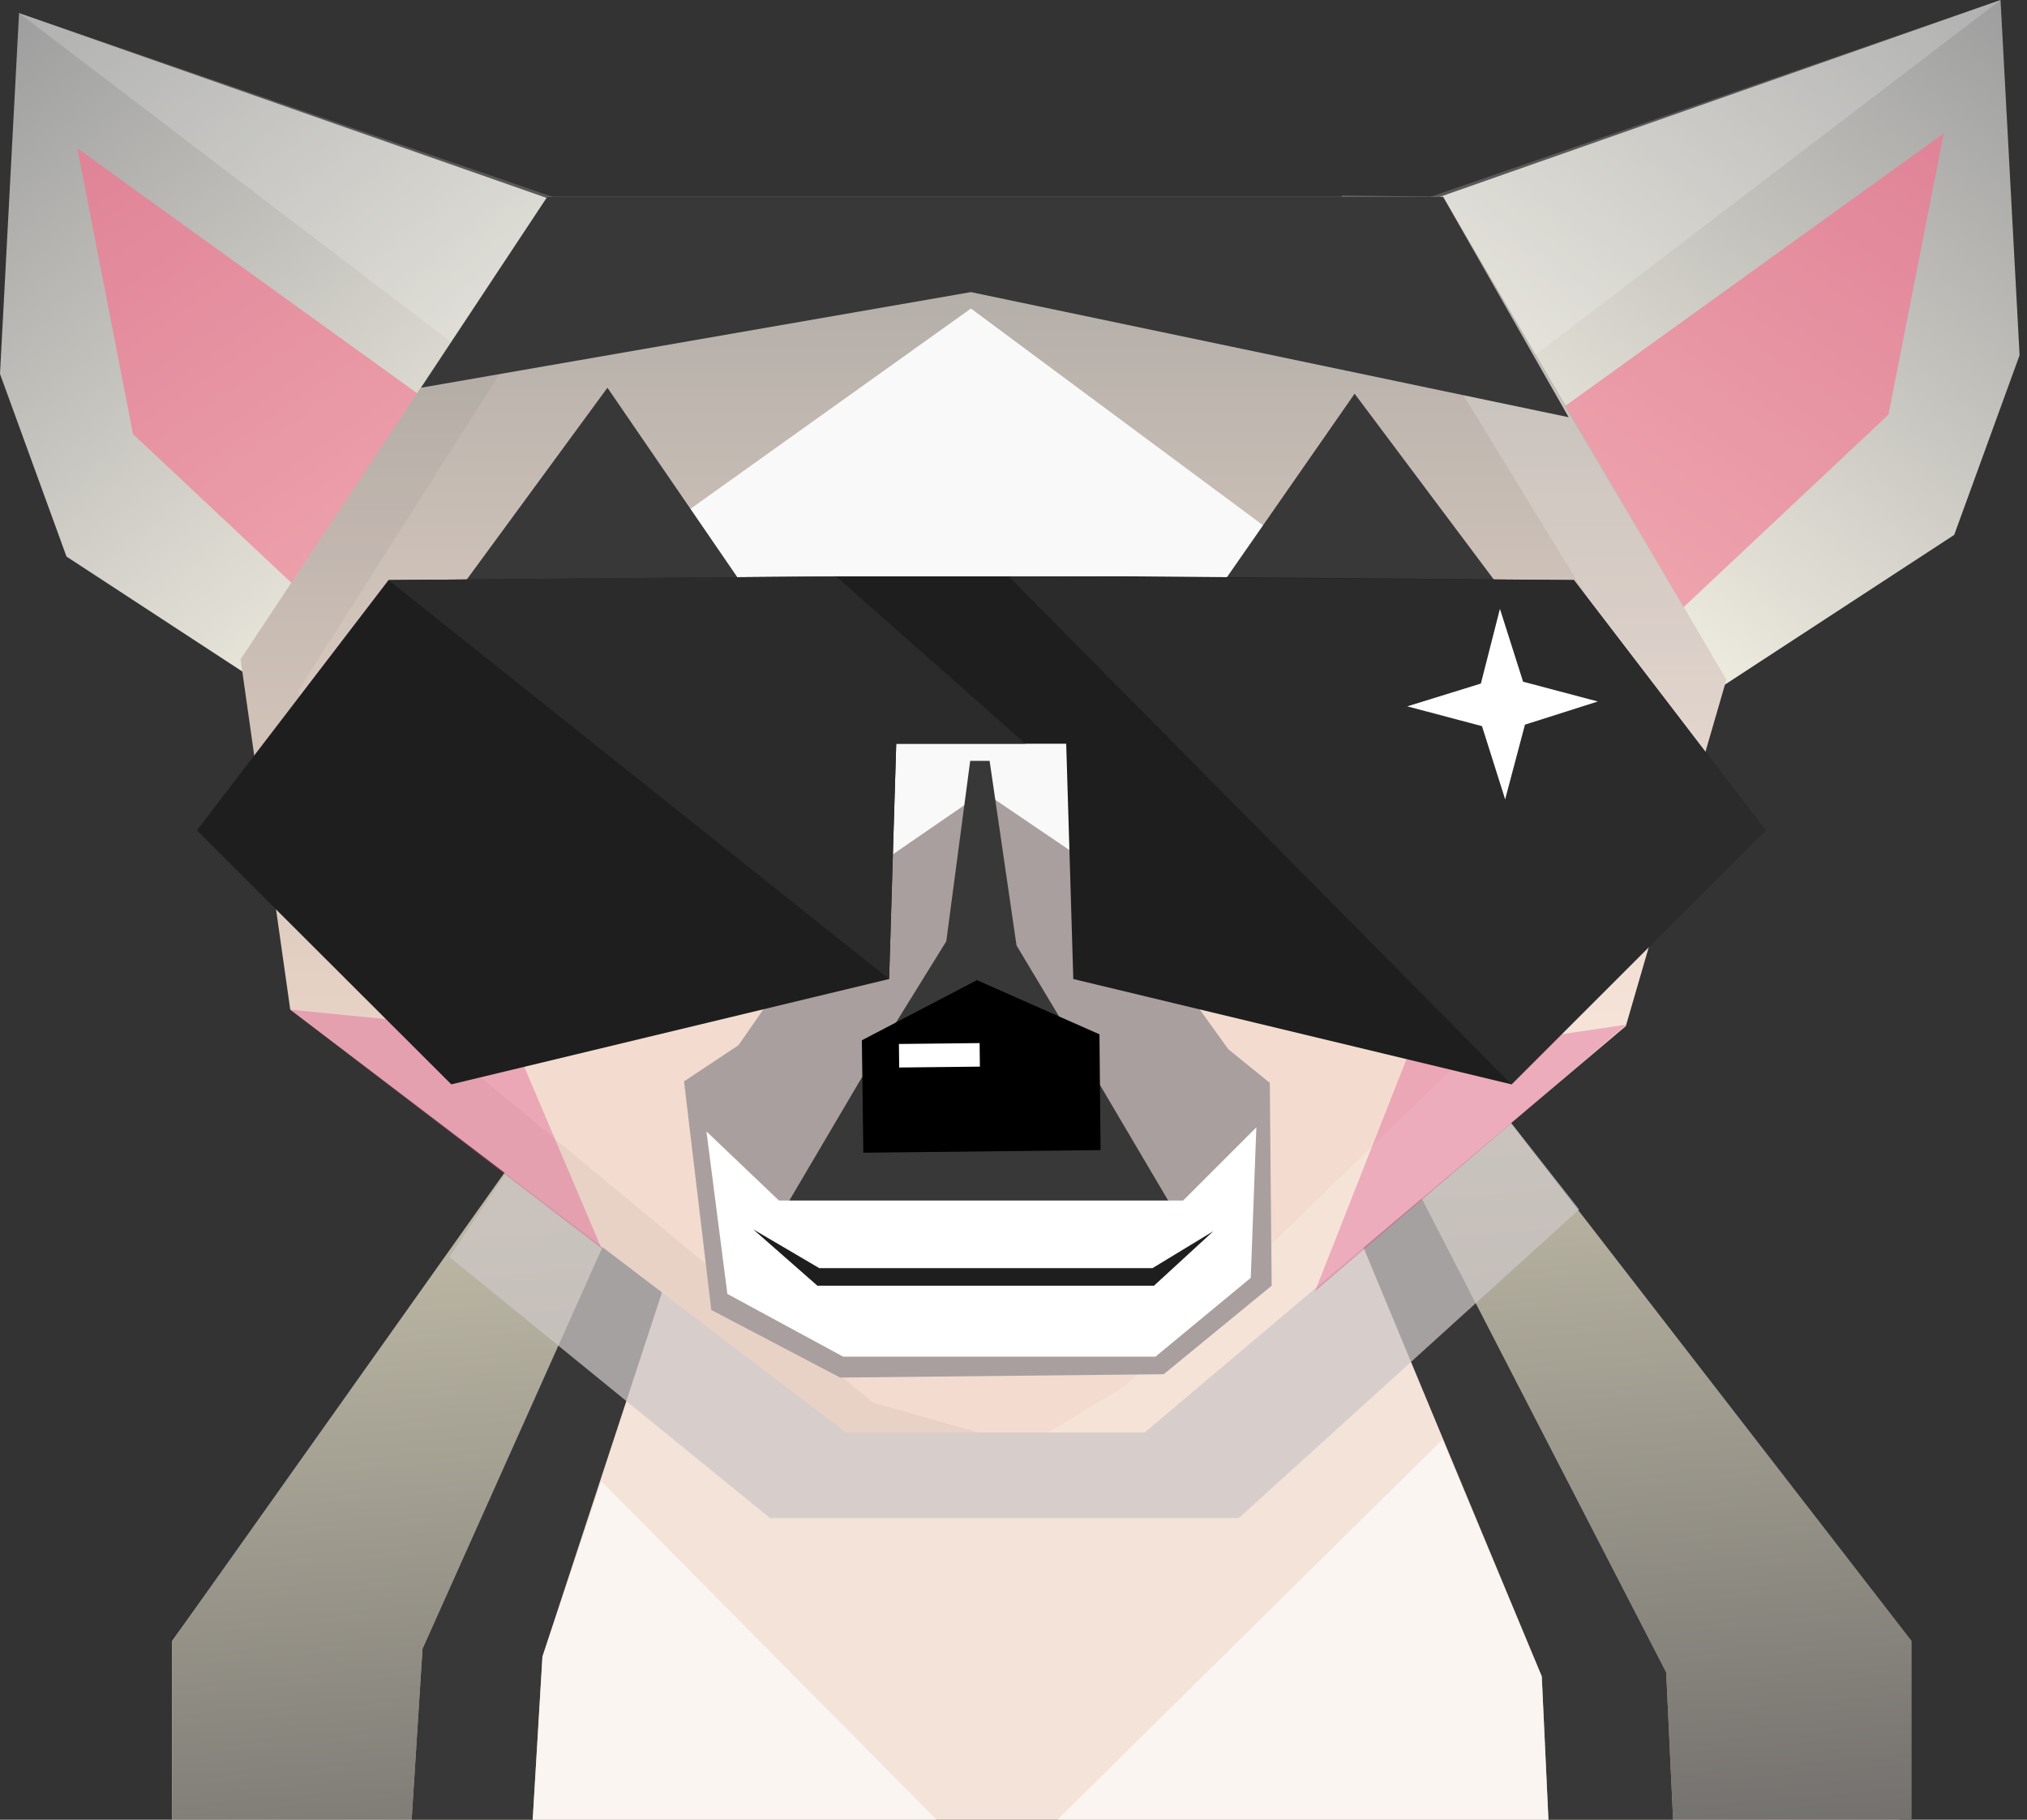 <svg width="235" height="211" viewBox="0 0 235 211" fill="none" xmlns="http://www.w3.org/2000/svg">
<rect x="0" y="0" width="235" height="211" fill="#333333" stroke="none"/>
<path d="M67.695 123.956L19.966 190.265V223.268H220.237V190.265L163.586 114.991L67.695 123.956Z" fill="#F3E3D8"/>
<path d="M19.966 223.269V190.266L62.065 130.93L72.416 138.856L48.985 191.175L46.949 223.182L19.966 223.269Z" fill="url(#paint0_linear_116_237)"/>
<path d="M221.623 190.266V223.269H194.553L193.167 193.904L161.854 133.182L171.382 125.342L221.623 190.266Z" fill="url(#paint1_linear_116_237)"/>
<path d="M46.949 223.182L48.985 191.175L72.416 138.855L78.696 143.923L62.888 192.085L61.025 223.269L46.949 223.182Z" fill="#383838"/>
<path d="M161.854 133.182L193.168 193.904L194.553 223.269H180.088L178.745 194.38L155.573 138.639L161.854 133.182Z" fill="#383838"/>
<path opacity="0.64" d="M69.731 171.772L115.511 217.985L167.224 166.921L178.745 194.38L180.088 223.269H61.025L62.888 192.085L69.731 171.772Z" fill="white"/>
<g style="mix-blend-mode:multiply" opacity="0.74">
<path d="M171.382 125.342L134.135 156.31H95.328L62.065 130.929L52.103 145.742L89.264 176.016H143.62L183.076 140.241L171.382 125.342Z" fill="#CDC7C6"/>
</g>
<g style="mix-blend-mode:multiply" opacity="0.74">
<path d="M78.393 128.721L100.308 145.352H133.788L155.833 126.685L160.554 133.312L135.174 161.291H99.182L73.022 136.3L78.393 128.721Z" fill="#CDC7C6"/>
</g>
<path d="M35.862 82.941L78.956 28.412L2.209 1.516L0 43.354L7.709 64.533L35.862 82.941Z" fill="url(#paint2_linear_116_237)"/>
<path d="M52.017 58.253L56.478 51.453L8.965 17.194L15.419 50.327L44.74 77.873L52.017 58.253Z" fill="url(#paint3_linear_116_237)"/>
<g style="mix-blend-mode:screen" opacity="0.19">
<path d="M2.209 1.516L72.979 25.9L60.376 45.823L2.209 1.516Z" fill="white"/>
</g>
<path d="M198.841 80.126L156.44 26.506L231.931 0L234.14 41.189L226.56 62.022L198.841 80.126Z" fill="url(#paint4_linear_116_237)"/>
<path d="M182.946 55.871L178.572 49.158L225.348 15.462L218.938 48.075L190.093 75.188L182.946 55.871Z" fill="url(#paint5_linear_116_237)"/>
<g style="mix-blend-mode:screen" opacity="0.19">
<path d="M231.931 0L162.33 24.038L174.717 43.657L231.931 0Z" fill="white"/>
</g>
<path d="M167.311 22.825H118.283H112.522H63.451L27.892 76.444L33.653 117.07L98.1 166.098H113.475H117.33H132.705L188.49 118.975L200.141 78.826L167.311 22.825Z" fill="url(#paint6_linear_116_237)"/>
<path d="M78.913 59.813L112.566 35.775L153.711 66.309L133.528 87.965L129.414 104.813L113.172 118.283L99.572 108.668L96.714 87.965L78.913 59.813Z" fill="#F9F9F9"/>
<g style="mix-blend-mode:screen" opacity="0.19">
<path d="M167.051 22.825L200.141 78.826L188.49 118.976L132.705 166.098H121.531L130.54 160.641L175.453 117.027L191.305 81.209L155.487 22.652L167.051 22.825Z" fill="white"/>
</g>
<path d="M98.619 102.431L85.626 121.184L90.39 141.107L136.3 140.674L142.407 121.661L127.508 100.958L114.038 91.819L98.619 102.431Z" fill="#AA9F9F"/>
<g style="mix-blend-mode:multiply" opacity="0.07">
<path d="M27.892 76.444L63.451 22.825H87.921L68.431 26.809L34.606 80.039L40.799 112.522L101.218 162.633L113.475 166.098H98.1L33.653 117.07L27.892 76.444Z" fill="#4C4C4C"/>
</g>
<path d="M70.424 44.957L96.93 83.634L101.261 102.431L65.919 111.57L39.933 86.536L70.424 44.957Z" fill="#383838"/>
<path d="M157.046 45.65L130.626 83.634L126.295 102.431L161.68 111.569L187.667 86.536L157.046 45.65Z" fill="#383838"/>
<path d="M63.451 22.825H167.311L181.863 48.378L112.565 33.869L48.812 44.957L63.451 22.825Z" fill="#383838"/>
<path opacity="0.34" d="M33.653 117.07L59.033 119.582L69.731 144.746L33.653 117.07Z" fill="#DE4184"/>
<path opacity="0.34" d="M188.577 118.802L163.153 122.57L152.455 149.726L188.577 118.802Z" fill="#DE4184"/>
<path d="M182.47 67.262L130.626 66.829H96.93L45.044 67.262L22.825 96.281L52.32 125.732L103.08 113.518L103.903 86.233H123.61L124.433 113.518L175.237 125.732L204.688 96.281L182.47 67.262Z" fill="#1E1E1E"/>
<path d="M204.688 96.281L182.47 67.262L116.94 66.829L175.237 125.732L204.688 96.281Z" fill="#2B2B2B"/>
<path d="M176.796 84.024L185.242 81.338L176.579 79.043L173.894 70.597L171.685 79.259L163.153 81.901L171.815 84.197L174.5 92.686L176.796 84.024Z" fill="white"/>
<path d="M103.08 113.518L45.044 67.262L96.93 66.829L118.889 86.233H103.903L103.08 113.518Z" fill="#2B2B2B"/>
<path d="M79.303 125.386L85.626 121.185L142.407 121.661L147.215 125.559L147.431 149.077L134.914 159.342L97.407 159.731L82.464 151.892L79.303 125.386Z" fill="#AA9F9F"/>
<path d="M109.707 109.144L112.479 88.225H114.731L117.85 109.62L126.512 124.086L136.3 140.674L125.819 154.664L113.475 154.317L101.998 154.231L90.39 141.107L99.572 125.515L109.707 109.144Z" fill="#383838"/>
<path d="M81.901 131.189L90.304 139.202H137.166L145.655 130.713L145.006 148.167L133.961 157.306H97.753L84.327 150.03L81.901 131.189Z" fill="white"/>
<path d="M87.315 142.537L94.981 147.041H133.615L140.674 142.753L133.788 149.077H94.765L87.315 142.537Z" fill="#1E1E1E"/>
<path d="M113.259 113.648L99.919 120.622L100.092 133.658L127.594 133.355L127.465 119.929L113.259 113.648Z" fill="black"/>
<path d="M113.572 120.947L104.217 121.05L104.247 123.779L113.602 123.676L113.572 120.947Z" fill="white"/>
<defs>
<linearGradient id="paint0_linear_116_237" x1="43.181" y1="144.096" x2="50.501" y2="234.183" gradientUnits="userSpaceOnUse">
<stop stop-color="#BCB7A4"/>
<stop offset="1" stop-color="#6B6968"/>
</linearGradient>
<linearGradient id="paint1_linear_116_237" x1="189.313" y1="132.142" x2="196.676" y2="222.229" gradientUnits="userSpaceOnUse">
<stop stop-color="#BCB7A4"/>
<stop offset="1" stop-color="#6B6968"/>
</linearGradient>
<linearGradient id="paint2_linear_116_237" x1="59.163" y1="66.093" x2="5.804" y2="-0.044" gradientUnits="userSpaceOnUse">
<stop stop-color="#F0EDE1"/>
<stop offset="1" stop-color="#9F9F9F"/>
</linearGradient>
<linearGradient id="paint3_linear_116_237" x1="-13.99" y1="-20.66" x2="58.99" y2="83.85" gradientUnits="userSpaceOnUse">
<stop stop-color="#D66D89"/>
<stop offset="1" stop-color="#F2ADB3"/>
</linearGradient>
<linearGradient id="paint4_linear_116_237" x1="175.886" y1="63.581" x2="228.423" y2="-1.516" gradientUnits="userSpaceOnUse">
<stop stop-color="#F0EDE1"/>
<stop offset="1" stop-color="#9F9F9F"/>
</linearGradient>
<linearGradient id="paint5_linear_116_237" x1="247.913" y1="-21.786" x2="176.103" y2="81.078" gradientUnits="userSpaceOnUse">
<stop stop-color="#D66D89"/>
<stop offset="1" stop-color="#F2ADB3"/>
</linearGradient>
<linearGradient id="paint6_linear_116_237" x1="114.038" y1="22.392" x2="114.038" y2="118.412" gradientUnits="userSpaceOnUse">
<stop stop-color="#ACA9A4"/>
<stop offset="1" stop-color="#F3DCCF"/>
</linearGradient>
</defs>
</svg>
